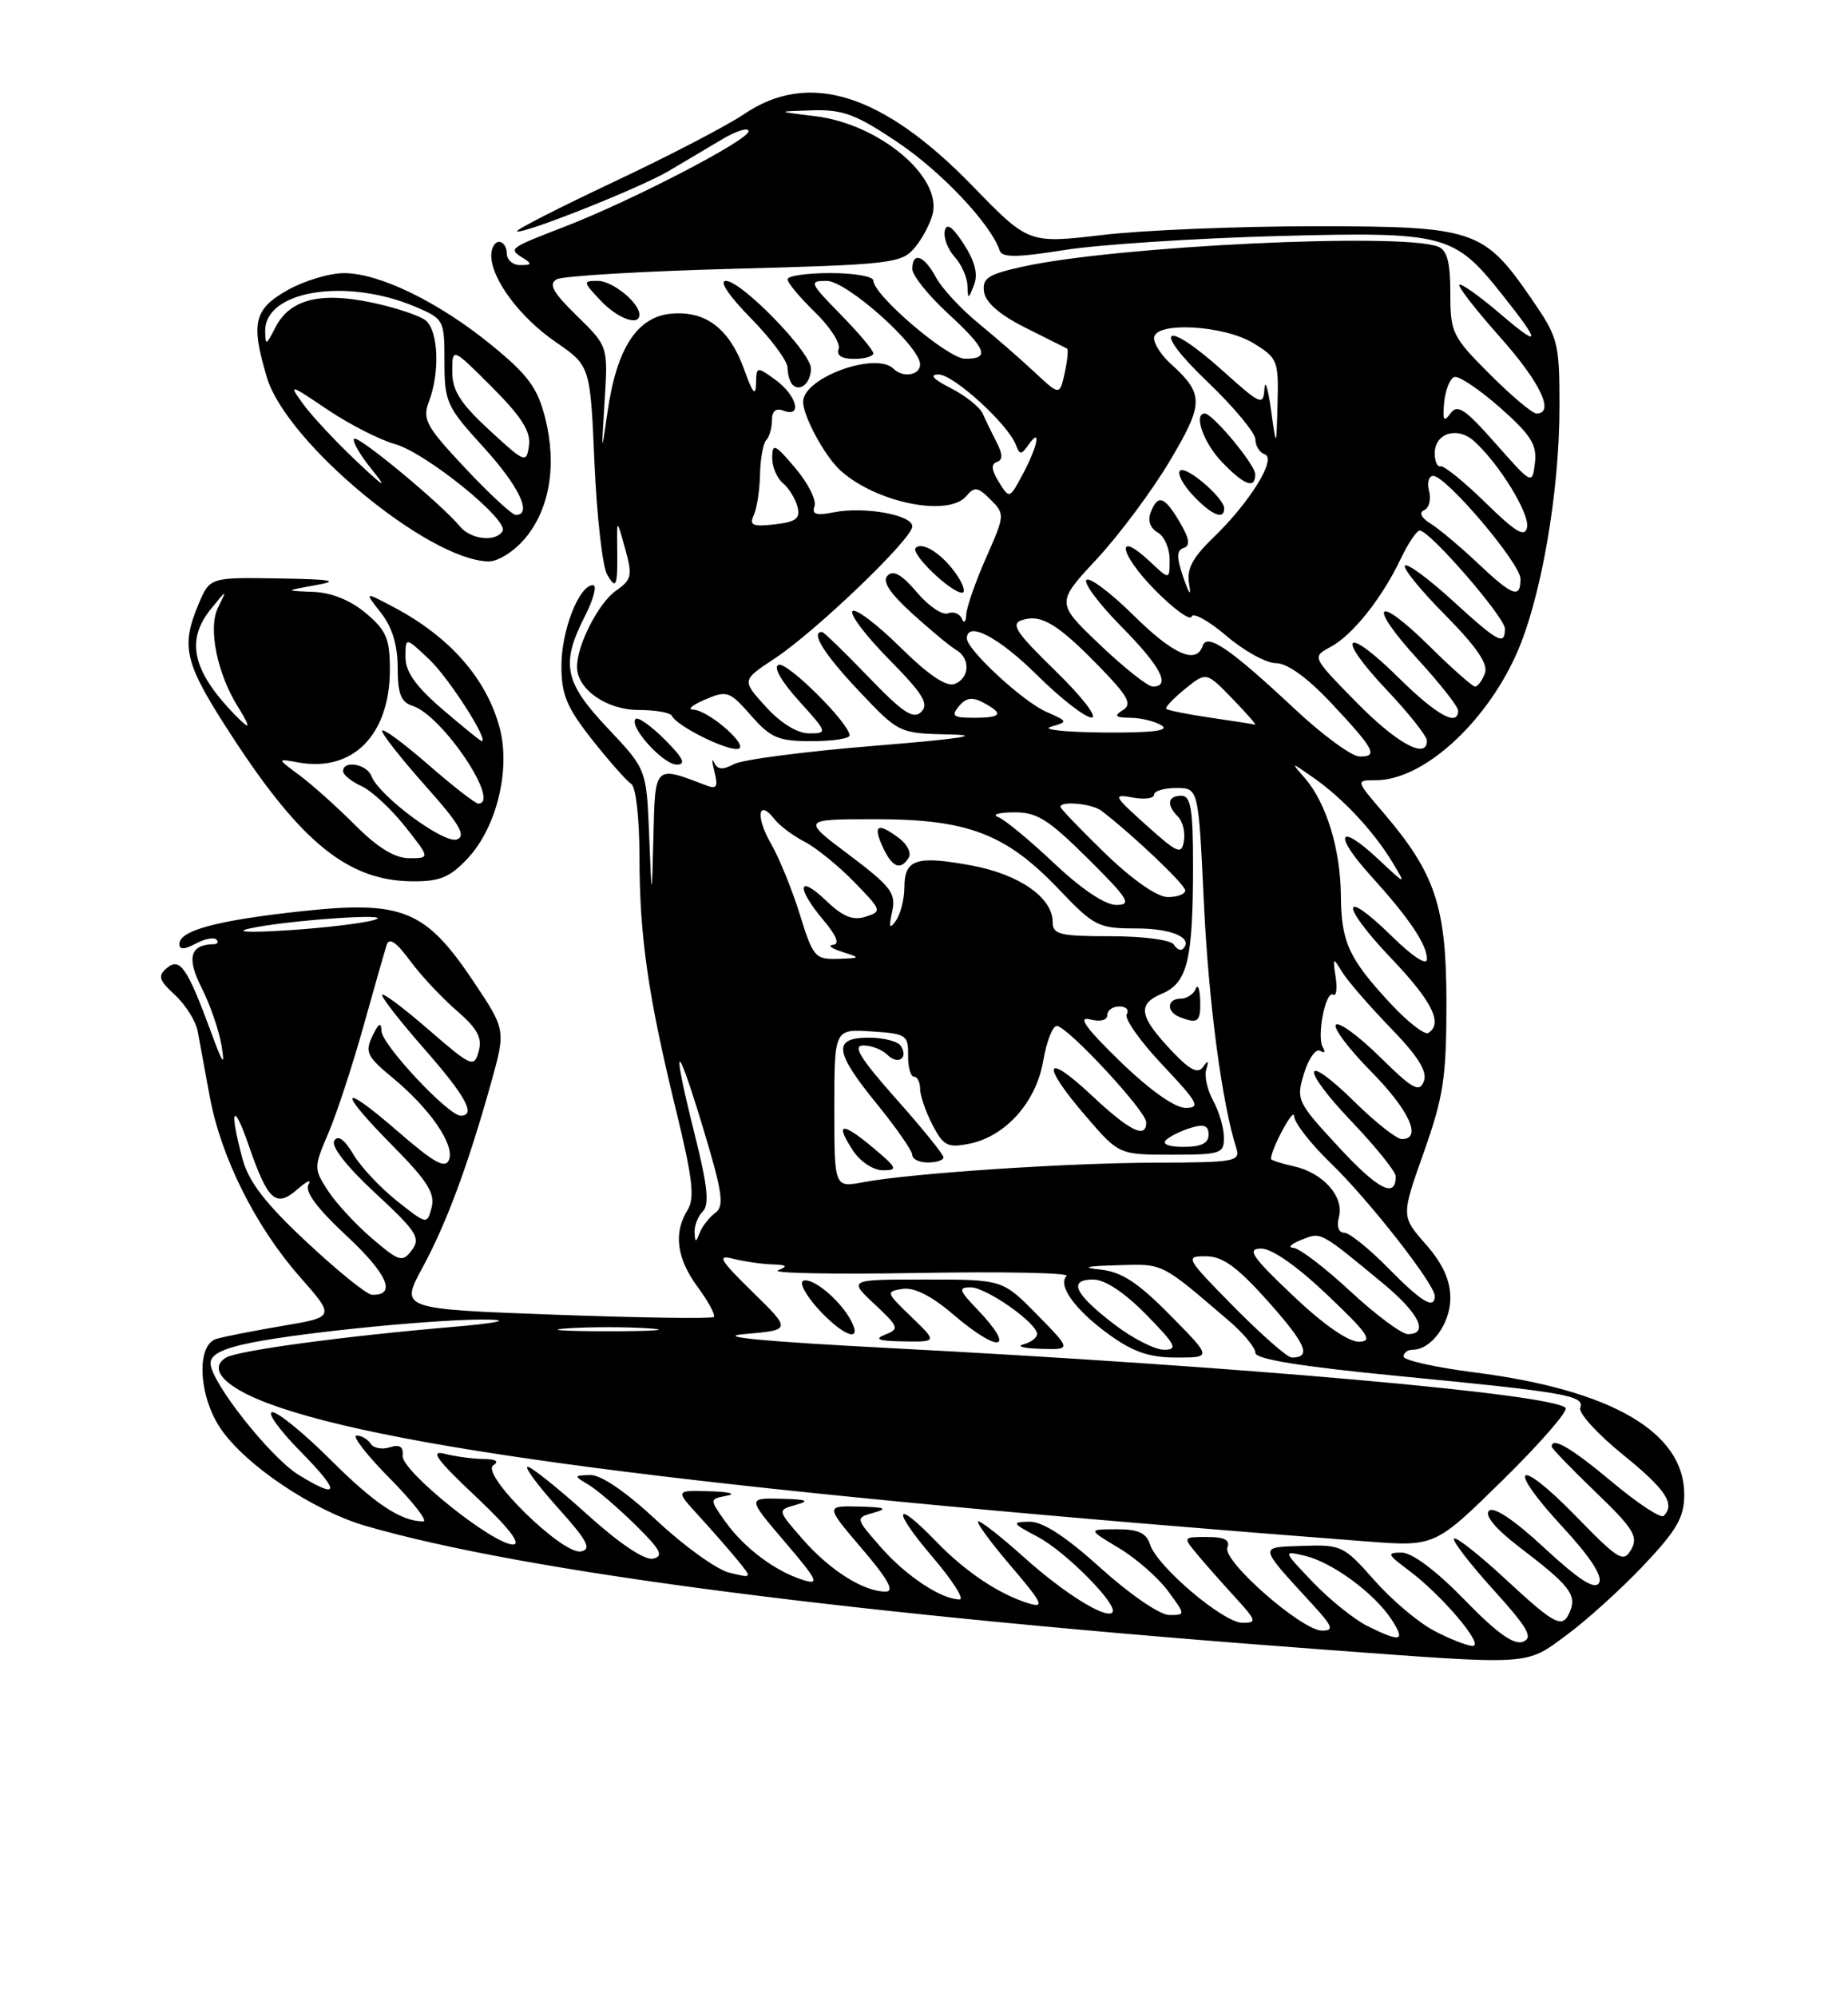 <?xml version="1.0" encoding="UTF-8" standalone="no"?>
<!DOCTYPE svg PUBLIC "-//W3C//DTD SVG 1.1//EN" "http://www.w3.org/Graphics/SVG/1.1/DTD/svg11.dtd" >
<svg xmlns="http://www.w3.org/2000/svg" xmlns:xlink="http://www.w3.org/1999/xlink" version="1.1" viewBox="0 0 237 256">
 <g >
 <path fill="currentColor"
d=" M 200.91 209.57 C 203.48 207.68 207.92 203.66 210.79 200.63 C 215.07 196.10 216.00 194.48 216.00 191.55 C 216.00 183.57 206.71 178.16 189.14 175.91 C 184.11 175.27 180.00 174.35 180.00 173.87 C 180.00 173.39 180.53 173.00 181.17 173.00 C 183.56 173.00 186.00 169.65 186.00 166.38 C 186.00 164.09 185.03 161.96 182.85 159.48 C 179.69 155.89 179.69 155.89 182.60 147.69 C 185.13 140.54 185.50 138.10 185.50 128.50 C 185.49 116.17 184.09 111.97 177.37 104.11 C 173.84 100.00 173.84 100.00 176.47 100.00 C 182.41 100.00 190.33 92.93 194.40 84.00 C 197.58 77.03 200.00 63.24 200.00 52.13 C 200.00 43.87 199.85 43.30 196.39 38.27 C 190.27 29.39 189.10 29.00 168.55 29.00 C 158.81 29.00 146.58 29.50 141.38 30.12 C 131.91 31.23 131.91 31.23 124.71 23.82 C 113.17 11.95 103.70 8.99 95.39 14.65 C 93.25 16.10 85.76 20.00 78.74 23.30 C 71.72 26.61 66.13 29.46 66.31 29.64 C 66.82 30.15 82.12 24.08 85.74 21.93 C 87.54 20.87 90.58 19.06 92.50 17.92 C 94.42 16.77 96.00 16.28 96.00 16.82 C 96.00 17.96 81.17 25.66 72.50 29.02 C 65.25 31.82 65.18 31.87 67.03 33.04 C 68.26 33.82 68.22 33.97 66.75 33.98 C 65.79 33.99 65.00 33.33 65.00 32.50 C 65.00 31.68 64.55 31.00 64.00 31.00 C 63.45 31.00 63.00 31.79 63.00 32.75 C 63.01 35.77 66.67 40.68 71.28 43.85 C 75.70 46.89 75.70 46.89 76.24 59.34 C 76.54 66.18 77.27 72.62 77.86 73.64 C 79.05 75.69 79.23 75.19 79.15 70.00 C 79.11 66.50 79.11 66.50 80.17 70.32 C 81.13 73.78 81.02 74.30 79.01 75.70 C 76.76 77.28 74.00 82.66 74.00 85.47 C 74.00 88.35 77.79 91.00 81.92 91.00 C 84.07 91.00 85.98 91.34 86.17 91.75 C 86.70 92.96 92.66 96.00 94.48 96.00 C 96.53 96.00 90.98 91.03 88.86 90.95 C 88.11 90.93 88.83 90.34 90.45 89.65 C 93.23 88.47 93.58 88.59 96.31 91.70 C 98.85 94.59 99.81 95.00 104.10 95.00 C 106.80 95.00 108.98 94.66 108.96 94.25 C 108.87 92.65 101.00 84.83 99.86 85.21 C 99.13 85.46 100.16 87.28 102.44 89.81 C 106.14 93.90 106.17 94.00 103.78 94.00 C 102.26 94.00 100.14 92.70 98.22 90.59 C 95.12 87.19 95.12 87.19 99.31 84.43 C 104.62 80.93 117.00 69.06 117.00 67.47 C 117.00 65.98 110.82 64.89 106.88 65.67 C 104.67 66.12 104.08 65.92 104.46 64.88 C 104.73 64.12 103.63 61.92 102.00 60.00 C 99.41 56.93 99.05 56.76 99.03 58.63 C 99.01 59.80 99.63 61.27 100.39 61.91 C 101.16 62.55 102.00 63.91 102.27 64.94 C 102.67 66.45 102.11 66.89 99.35 67.21 C 96.54 67.53 96.07 67.33 96.66 66.05 C 97.06 65.20 97.43 62.84 97.47 60.81 C 97.51 58.78 97.88 56.79 98.28 56.39 C 98.67 55.99 99.00 54.86 99.00 53.86 C 99.00 52.67 99.51 52.26 100.50 52.64 C 102.94 53.57 102.18 50.68 99.47 48.70 C 97.04 46.94 97.00 46.94 96.96 49.20 C 96.92 50.85 96.51 50.37 95.49 47.50 C 93.61 42.18 90.58 39.82 86.13 40.20 C 81.71 40.58 79.08 44.62 77.91 52.83 C 77.12 58.33 77.11 58.28 77.54 51.44 C 77.98 44.38 77.98 44.38 73.98 40.48 C 70.91 37.48 70.31 36.40 71.40 35.80 C 72.17 35.37 82.41 34.76 94.15 34.45 C 114.12 33.92 115.61 33.75 117.26 31.81 C 118.23 30.68 119.29 28.71 119.61 27.43 C 120.81 22.63 112.74 15.90 104.59 14.90 C 99.50 14.28 99.50 14.28 104.16 14.14 C 108.11 14.02 109.78 14.65 115.14 18.25 C 120.76 22.03 127.08 28.73 128.20 32.10 C 128.51 33.04 130.36 33.02 136.55 32.04 C 140.92 31.35 153.13 30.55 163.68 30.26 C 185.34 29.68 186.46 29.97 192.61 37.71 C 197.67 44.07 197.64 44.69 192.49 40.30 C 189.79 37.99 187.39 36.28 187.16 36.50 C 186.94 36.73 189.29 39.74 192.37 43.20 C 197.52 48.97 199.44 53.00 197.05 53.00 C 196.52 53.00 193.82 50.73 191.05 47.95 C 186.24 43.15 186.00 42.65 186.00 37.56 C 186.00 33.61 185.59 32.06 184.42 31.61 C 179.65 29.78 143.15 31.54 131.20 34.17 C 126.70 35.16 125.95 35.65 126.20 37.42 C 126.40 38.78 128.24 40.37 131.50 42.00 C 134.25 43.38 136.66 44.58 136.85 44.68 C 137.03 44.78 136.90 46.17 136.55 47.78 C 135.90 50.71 135.90 50.71 132.70 47.72 C 130.94 46.07 127.67 43.23 125.44 41.40 C 123.20 39.56 120.76 36.92 120.02 35.53 C 118.52 32.73 117.00 32.20 117.00 34.48 C 117.00 35.29 119.03 37.83 121.50 40.11 C 126.55 44.76 127.03 46.01 123.75 45.98 C 121.53 45.95 112.00 37.82 112.00 35.95 C 112.00 35.43 109.53 35.00 106.50 35.00 C 103.47 35.00 101.00 35.36 101.00 35.80 C 101.00 36.25 102.59 38.14 104.52 40.02 C 106.46 41.90 107.82 44.01 107.55 44.72 C 107.24 45.55 107.94 46.00 109.53 46.00 C 110.89 46.00 112.00 45.68 112.00 45.29 C 112.00 44.90 110.11 42.65 107.79 40.29 C 103.82 36.24 103.72 36.00 106.01 36.00 C 108.60 36.00 118.00 44.39 118.00 46.71 C 118.00 48.10 115.80 48.46 114.61 47.28 C 112.35 45.01 103.00 48.41 103.00 51.50 C 103.00 53.36 105.79 58.50 107.78 60.30 C 112.35 64.44 121.66 66.32 123.94 63.57 C 124.96 62.34 125.40 62.40 127.03 64.03 C 128.89 65.89 128.88 66.03 126.46 71.49 C 125.11 74.55 123.96 77.83 123.92 78.78 C 123.88 79.73 123.62 79.96 123.36 79.31 C 123.09 78.65 122.29 78.34 121.57 78.61 C 120.86 78.89 119.06 77.67 117.58 75.91 C 115.70 73.68 114.57 73.03 113.84 73.76 C 113.10 74.50 114.06 75.97 117.01 78.66 C 119.34 80.77 121.86 82.86 122.62 83.30 C 124.48 84.38 124.37 86.92 122.42 87.67 C 121.37 88.07 119.04 86.50 115.45 82.95 C 112.48 80.02 109.73 77.94 109.33 78.33 C 108.94 78.73 111.05 81.51 114.02 84.52 C 118.36 88.92 119.17 90.23 118.15 91.24 C 117.14 92.25 115.81 91.37 111.36 86.75 C 108.32 83.59 105.64 81.00 105.42 81.00 C 103.91 81.00 105.71 83.87 110.15 88.56 C 115.29 94.00 115.29 94.00 121.90 94.14 C 126.22 94.23 122.89 94.72 112.29 95.58 C 103.37 96.30 95.19 97.36 94.12 97.94 C 92.68 98.71 92.01 98.65 91.59 97.74 C 91.28 97.06 91.29 97.58 91.62 98.90 C 92.12 100.87 91.92 101.19 90.52 100.65 C 83.93 98.12 84.02 98.03 83.80 107.14 C 83.59 115.50 83.59 115.50 83.25 107.05 C 82.91 98.60 82.91 98.60 77.96 93.36 C 72.36 87.44 71.88 85.11 75.02 78.96 C 76.13 76.78 76.59 75.00 76.05 75.00 C 74.26 75.00 72.00 80.80 72.00 85.36 C 72.00 89.05 72.69 90.69 75.95 94.82 C 78.13 97.57 80.38 100.12 80.95 100.47 C 81.55 100.84 82.00 104.85 82.01 109.81 C 82.02 120.05 83.10 127.58 86.71 142.35 C 88.83 151.04 89.12 153.58 88.18 155.09 C 86.34 158.03 86.78 161.31 89.49 164.98 C 90.86 166.84 91.78 168.55 91.54 168.80 C 91.30 169.04 82.15 168.91 71.20 168.51 C 51.31 167.78 51.31 167.78 54.17 162.50 C 57.27 156.78 60.01 149.39 62.99 138.75 C 64.87 131.99 64.87 131.99 60.69 125.75 C 54.54 116.58 51.59 115.39 38.52 116.81 C 27.73 117.99 23.00 119.27 23.00 121.01 C 23.00 121.74 23.65 121.72 25.09 120.95 C 26.23 120.34 27.43 120.10 27.75 120.42 C 28.07 120.74 27.92 121.01 27.42 121.02 C 24.37 121.07 23.90 122.75 25.85 126.60 C 26.94 128.74 28.09 132.07 28.41 134.00 C 28.87 136.79 28.60 136.46 27.10 132.38 C 24.03 124.05 23.09 122.68 21.42 124.06 C 20.20 125.08 20.35 125.60 22.45 127.54 C 23.81 128.80 25.11 130.88 25.35 132.16 C 25.59 133.45 26.28 137.20 26.89 140.50 C 28.31 148.28 32.76 157.19 38.45 163.65 C 42.98 168.80 42.98 168.80 36.24 169.94 C 32.53 170.57 28.71 171.32 27.75 171.61 C 25.15 172.39 25.45 178.89 28.28 183.08 C 31.43 187.76 40.14 193.61 46.87 195.57 C 67.24 201.50 110.01 207.01 170.00 211.45 C 196.76 213.43 195.55 213.50 200.91 209.57 Z  M 60.00 110.00 C 63.70 106.04 65.51 98.60 64.07 93.25 C 62.38 86.98 57.72 81.67 50.60 77.88 C 46.70 75.81 46.70 75.81 48.85 78.54 C 50.29 80.37 51.00 82.69 51.00 85.57 C 51.00 88.92 51.42 90.00 52.91 90.47 C 56.72 91.68 64.33 103.00 61.33 103.00 C 60.96 103.00 58.03 100.72 54.83 97.93 C 51.62 95.14 49.00 93.23 49.00 93.68 C 49.01 94.13 51.52 97.31 54.58 100.75 C 58.91 105.59 59.81 107.13 58.61 107.59 C 56.97 108.22 48.61 102.03 47.62 99.45 C 47.03 97.92 44.00 97.41 44.00 98.84 C 44.00 99.30 45.05 100.16 46.34 100.75 C 47.63 101.33 50.14 103.66 51.93 105.91 C 55.17 110.00 55.17 110.00 52.47 110.00 C 50.64 110.00 48.43 108.65 45.54 105.75 C 43.20 103.41 39.99 100.54 38.40 99.36 C 35.50 97.22 35.50 97.22 38.23 97.72 C 45.24 99.01 49.99 94.21 50.00 85.84 C 50.00 81.86 49.55 80.80 46.92 78.59 C 44.96 76.94 42.51 75.95 40.17 75.86 C 36.50 75.72 36.50 75.72 40.50 75.00 C 43.64 74.44 42.60 74.25 35.70 74.14 C 26.90 74.00 26.90 74.00 25.45 77.47 C 23.13 83.01 23.66 85.03 29.86 94.53 C 38.70 108.07 44.71 112.89 52.85 112.96 C 56.42 112.99 57.70 112.46 60.00 110.00 Z  M 85.26 94.80 C 83.50 93.04 81.82 91.85 81.52 92.15 C 80.59 93.07 85.04 98.00 86.80 98.00 C 88.03 98.00 87.62 97.16 85.26 94.80 Z  M 122.79 73.81 C 121.01 71.12 118.33 69.34 117.43 70.23 C 116.73 70.94 121.89 75.91 123.37 75.97 C 123.85 75.99 123.59 75.01 122.79 73.81 Z  M 67.32 69.03 C 70.49 65.26 71.44 59.64 69.93 53.62 C 68.95 49.73 67.74 48.08 63.12 44.30 C 56.35 38.76 48.71 35.02 44.14 35.01 C 42.29 35.00 39.02 35.98 36.89 37.18 C 32.56 39.62 32.14 41.39 34.23 48.38 C 36.72 56.72 54.94 71.83 62.66 71.96 C 63.86 71.98 65.93 70.68 67.32 69.03 Z  M 104.00 47.23 C 104.00 45.15 95.10 36.00 93.08 36.00 C 92.19 36.00 93.51 37.96 96.29 40.78 C 98.88 43.42 101.00 46.27 101.00 47.12 C 101.00 47.97 101.29 48.95 101.64 49.31 C 102.62 50.29 104.00 49.07 104.00 47.23 Z  M 82.00 40.33 C 82.00 38.80 78.55 36.00 76.67 36.00 C 74.73 36.00 74.75 36.10 77.00 38.50 C 79.19 40.83 82.00 41.86 82.00 40.33 Z  M 123.60 31.28 C 122.13 29.03 121.40 28.52 121.16 29.60 C 120.98 30.45 121.54 31.94 122.41 32.90 C 123.29 33.87 124.03 35.52 124.07 36.58 C 124.14 38.42 124.17 38.42 124.92 36.51 C 125.45 35.14 125.03 33.49 123.60 31.28 Z  M 183.87 208.99 C 181.87 207.94 178.43 205.02 176.22 202.51 C 172.37 198.14 172.00 197.96 167.09 198.14 C 161.35 198.34 161.28 197.96 168.42 205.75 C 170.93 208.49 171.10 209.00 169.55 209.00 C 166.96 209.00 156.76 200.07 157.41 198.37 C 157.79 197.39 157.05 197.00 154.81 197.00 C 151.69 197.00 151.69 197.00 153.56 199.25 C 154.59 200.49 156.78 202.96 158.42 204.75 C 161.15 207.73 161.22 208.00 159.34 208.00 C 156.90 208.00 148.38 200.78 147.49 197.96 C 147.02 196.48 145.97 196.00 143.18 196.01 C 139.50 196.02 139.50 196.02 143.50 198.42 C 145.70 199.74 148.53 202.21 149.78 203.91 C 152.06 207.00 152.06 207.00 149.94 207.00 C 148.76 207.00 144.89 204.35 141.18 201.00 C 136.67 196.93 133.72 195.01 132.01 195.04 C 129.69 195.09 129.77 195.23 133.10 196.99 C 136.72 198.91 143.53 205.81 142.65 206.68 C 141.79 207.54 136.42 204.18 131.29 199.57 C 128.49 197.06 125.88 195.00 125.48 195.00 C 125.08 195.00 126.92 197.53 129.56 200.63 C 133.68 205.44 134.02 206.15 131.94 205.51 C 128.15 204.36 123.82 201.47 120.05 197.57 C 114.68 192.00 114.32 193.38 119.54 199.50 C 122.13 202.53 123.72 205.00 123.07 205.00 C 120.73 205.00 116.22 202.02 112.98 198.33 C 109.67 194.55 109.67 194.55 112.08 193.88 C 113.94 193.36 113.49 193.18 110.17 193.10 C 105.85 193.00 105.85 193.00 110.54 198.50 C 113.90 202.43 114.77 204.00 113.57 204.00 C 110.76 204.00 106.46 201.29 102.98 197.33 C 99.67 193.55 99.67 193.55 102.08 192.88 C 103.94 192.36 103.49 192.18 100.17 192.10 C 95.85 192.00 95.85 192.00 100.67 197.65 C 104.86 202.55 105.17 203.19 103.00 202.51 C 99.44 201.41 95.41 198.39 93.02 195.03 C 90.97 192.14 90.97 192.14 93.23 191.71 C 94.48 191.47 93.50 191.21 91.05 191.14 C 86.61 191.00 86.61 191.00 89.58 194.25 C 91.22 196.04 93.45 198.58 94.53 199.90 C 96.50 202.30 96.50 202.30 93.55 201.58 C 91.93 201.19 87.76 198.19 84.27 194.93 C 80.33 191.25 77.09 189.02 75.71 189.06 C 73.55 189.12 73.55 189.15 75.49 190.31 C 76.58 190.96 79.28 193.28 81.49 195.45 C 84.75 198.66 85.17 199.47 83.74 199.78 C 82.66 200.01 79.40 197.81 75.26 194.07 C 71.56 190.73 68.14 188.00 67.67 188.00 C 67.20 188.00 68.94 190.36 71.54 193.25 C 75.34 197.48 75.92 198.57 74.51 198.85 C 72.14 199.32 61.54 188.91 63.27 187.81 C 64.05 187.31 63.60 187.02 62.00 187.00 C 60.62 186.99 58.38 186.68 57.00 186.33 C 55.09 185.84 56.03 187.13 61.00 191.80 C 65.20 195.75 66.90 197.93 65.81 197.96 C 63.29 198.02 51.47 188.54 51.64 186.59 C 51.75 185.42 51.26 185.10 49.98 185.51 C 48.98 185.82 47.88 185.61 47.53 185.04 C 47.17 184.47 46.36 184.00 45.73 184.00 C 45.09 184.00 47.01 186.47 50.00 189.50 C 52.99 192.53 54.91 195.00 54.28 195.00 C 51.43 195.00 48.06 192.76 42.39 187.10 C 39.03 183.75 35.67 181.00 34.93 181.00 C 34.18 181.00 35.79 183.25 38.50 186.00 C 43.68 191.26 43.62 192.29 38.33 189.06 C 34.70 186.85 27.00 177.11 27.00 174.73 C 27.00 173.61 28.56 172.83 32.25 172.09 C 39.30 170.69 57.10 168.97 62.86 169.14 C 65.49 169.22 63.39 169.62 58.00 170.08 C 44.11 171.26 30.44 173.11 28.98 174.01 C 26.65 175.45 28.80 177.78 34.40 179.88 C 50.53 185.91 93.29 191.28 175.27 197.57 C 184.03 198.24 184.03 198.24 192.75 189.68 C 197.54 184.98 201.15 180.82 200.78 180.45 C 198.99 178.65 159.07 175.13 114.00 172.78 C 97.72 171.93 91.51 171.33 95.50 170.99 C 101.50 170.47 101.50 170.47 96.50 165.58 C 92.33 161.50 91.91 160.80 94.00 161.33 C 95.38 161.68 97.62 162.01 99.00 162.06 C 100.94 162.12 101.11 162.29 99.78 162.82 C 98.84 163.19 106.94 163.35 117.78 163.16 C 128.63 162.97 137.18 163.14 136.79 163.54 C 135.59 164.74 137.87 167.89 142.20 171.03 C 145.32 173.29 147.39 174.00 150.87 174.00 C 155.43 174.00 155.43 174.00 150.05 168.55 C 145.91 164.36 143.84 163.01 141.08 162.72 C 138.62 162.46 139.29 162.28 143.24 162.17 C 149.29 161.99 148.75 161.72 157.67 169.35 C 159.50 170.92 161.00 172.74 161.00 173.40 C 161.00 174.21 166.81 175.15 179.25 176.36 C 200.90 178.46 203.26 178.87 202.66 180.45 C 202.41 181.10 204.86 183.79 208.10 186.42 C 213.63 190.89 214.89 192.78 213.36 194.30 C 213.01 194.66 210.05 192.71 206.77 189.97 C 201.51 185.57 199.00 184.10 199.00 185.42 C 199.00 185.64 201.54 188.27 204.64 191.25 C 209.48 195.90 210.13 196.95 209.20 198.59 C 208.21 200.34 207.62 199.99 202.08 194.31 C 194.50 186.54 193.05 187.78 200.41 195.73 C 203.96 199.57 205.58 202.06 205.07 202.89 C 204.51 203.80 202.54 202.54 198.09 198.43 C 194.19 194.81 191.55 193.05 190.96 193.64 C 190.36 194.24 191.82 195.98 194.91 198.34 C 201.15 203.09 202.18 204.37 201.41 206.37 C 200.46 208.86 199.60 208.45 193.03 202.36 C 189.68 199.26 186.73 196.94 186.47 197.20 C 186.21 197.45 188.47 200.39 191.49 203.73 C 195.97 208.67 196.67 209.91 195.32 210.43 C 194.15 210.88 191.94 209.30 187.80 205.03 C 184.20 201.33 181.09 199.00 179.77 199.00 C 177.81 199.00 177.90 199.21 180.63 201.25 C 184.92 204.44 190.48 211.01 188.85 210.96 C 188.11 210.93 185.86 210.05 183.87 208.99 Z  M 133.00 168.50 C 128.58 164.00 128.58 164.00 118.69 164.00 C 108.79 164.00 108.79 164.00 112.14 167.14 C 115.29 170.09 115.38 170.34 113.50 171.07 C 112.04 171.65 112.67 171.88 115.86 171.93 C 120.21 172.00 120.21 172.00 116.86 168.77 C 113.62 165.66 113.58 165.54 115.76 165.20 C 117.24 164.98 119.45 166.09 122.19 168.43 C 128.20 173.57 130.42 173.13 125.31 167.80 C 122.99 165.39 122.88 165.00 124.47 165.00 C 126.48 165.00 133.00 169.57 133.00 170.98 C 133.00 171.46 132.21 172.06 131.25 172.31 C 130.29 172.56 131.28 172.82 133.46 172.88 C 137.42 173.00 137.42 173.00 133.00 168.50 Z  M 109.13 169.24 C 107.73 166.63 104.27 163.74 103.04 164.15 C 102.45 164.35 103.30 165.97 104.92 167.76 C 108.16 171.30 110.71 172.20 109.13 169.24 Z  M 175.40 208.43 C 173.70 207.59 170.55 205.06 168.40 202.82 C 164.50 198.74 164.50 198.74 167.39 199.42 C 170.86 200.25 176.25 204.21 178.45 207.56 C 180.29 210.38 179.70 210.55 175.40 208.43 Z  M 158.24 167.50 C 152.05 161.22 151.93 161.00 154.67 161.02 C 156.85 161.04 158.70 162.40 162.71 166.90 C 167.53 172.32 168.23 174.00 165.66 174.00 C 165.10 174.00 161.77 171.07 158.24 167.50 Z  M 142.91 169.75 C 137.79 165.84 136.93 164.00 140.21 164.00 C 141.70 164.00 144.22 165.67 147.00 168.50 C 150.80 172.38 151.12 173.00 149.29 173.00 C 148.11 173.00 145.24 171.54 142.91 169.75 Z  M 165.78 166.03 C 160.53 161.05 159.86 160.06 161.72 160.03 C 163.10 160.01 166.33 162.27 170.22 165.97 C 175.47 170.95 176.14 171.94 174.28 171.97 C 172.90 171.99 169.67 169.73 165.78 166.03 Z  M 72.75 170.26 C 75.64 170.06 80.36 170.06 83.25 170.26 C 86.14 170.46 83.78 170.63 78.00 170.63 C 72.22 170.63 69.86 170.46 72.75 170.26 Z  M 173.17 165.50 C 169.91 162.47 166.62 159.97 165.87 159.94 C 165.11 159.90 165.57 159.44 166.88 158.92 C 169.45 157.89 169.19 157.75 177.25 164.40 C 181.97 168.28 183.33 171.00 180.56 171.00 C 179.76 171.00 176.44 168.53 173.17 165.50 Z  M 178.00 162.50 C 175.57 160.03 173.04 158.00 172.39 158.00 C 171.67 158.00 171.40 157.18 171.72 155.97 C 172.40 153.36 169.65 150.30 165.90 149.48 C 164.30 149.13 163.00 148.70 163.00 148.54 C 163.00 147.28 165.93 141.84 165.96 143.04 C 165.98 143.89 168.08 146.59 170.62 149.04 C 175.49 153.73 184.00 164.59 184.00 166.11 C 184.00 167.91 182.31 166.89 178.00 162.50 Z  M 39.33 159.20 C 34.00 154.22 31.89 151.48 31.09 148.50 C 29.37 142.10 29.90 141.01 31.90 146.82 C 34.36 153.93 35.38 154.85 38.15 152.43 C 39.36 151.37 39.99 151.10 39.57 151.82 C 39.05 152.71 40.66 154.89 44.52 158.47 C 49.73 163.33 50.90 166.08 47.69 165.95 C 47.04 165.93 43.28 162.89 39.33 159.20 Z  M 47.71 158.73 C 45.63 156.95 43.08 154.20 42.06 152.62 C 40.23 149.80 40.23 149.64 42.11 145.24 C 43.17 142.77 45.18 136.64 46.59 131.62 C 47.99 126.61 49.34 121.87 49.60 121.09 C 49.91 120.13 50.85 120.77 52.55 123.09 C 53.93 124.97 56.62 127.85 58.53 129.50 C 61.22 131.82 61.87 133.01 61.39 134.75 C 60.80 136.89 60.49 136.76 54.88 131.90 C 51.65 129.10 49.00 127.13 49.00 127.54 C 49.00 127.95 51.48 131.10 54.50 134.54 C 59.75 140.52 61.09 143.00 59.08 143.00 C 57.50 143.00 49.00 133.93 48.93 132.17 C 48.88 130.94 48.57 131.11 47.76 132.80 C 46.78 134.83 47.07 135.43 50.29 138.09 C 55.11 142.06 58.33 146.71 57.59 148.63 C 57.12 149.86 55.71 149.08 51.00 145.00 C 43.50 138.50 43.20 139.63 50.47 146.97 C 54.79 151.34 55.82 152.97 55.36 154.74 C 54.77 156.98 54.76 156.98 50.90 153.92 C 48.77 152.23 46.25 149.54 45.31 147.95 C 44.18 146.04 43.34 145.44 42.87 146.21 C 42.43 146.93 44.49 149.56 48.15 152.94 C 53.45 157.85 53.99 158.70 52.82 160.23 C 51.60 161.84 51.22 161.73 47.71 158.73 Z  M 89.08 157.95 C 89.04 157.10 89.51 155.89 90.14 155.26 C 90.99 154.41 90.74 151.97 89.14 145.60 C 86.08 133.40 86.60 132.80 90.13 144.46 C 92.67 152.86 92.92 154.59 91.73 155.46 C 90.96 156.03 90.06 157.18 89.74 158.00 C 89.23 159.30 89.15 159.30 89.08 157.95 Z  M 171.69 147.03 C 166.32 141.23 166.20 140.97 167.24 137.57 C 167.83 135.65 168.76 134.35 169.31 134.69 C 169.86 135.03 170.02 134.84 169.66 134.26 C 168.83 132.91 170.00 126.88 170.98 127.49 C 171.38 127.74 171.52 126.72 171.29 125.22 C 170.91 122.72 170.97 122.66 172.07 124.50 C 172.72 125.60 175.51 128.83 178.26 131.67 C 181.88 135.40 183.09 137.33 182.60 138.60 C 182.03 140.08 181.17 139.61 176.99 135.49 C 174.27 132.81 171.72 130.94 171.33 131.34 C 170.94 131.73 172.95 134.41 175.81 137.31 C 180.74 142.30 182.43 146.00 179.78 146.00 C 179.12 146.00 176.43 143.89 173.81 141.31 C 167.01 134.62 166.65 136.74 173.38 143.79 C 176.47 147.03 179.00 150.18 179.00 150.78 C 179.00 153.65 176.74 152.49 171.69 147.03 Z  M 107.00 142.06 C 107.00 131.89 107.00 131.89 111.75 132.20 C 116.20 132.48 116.50 132.67 116.46 135.25 C 116.44 136.76 116.78 138.00 117.21 138.00 C 117.64 138.00 118.00 138.70 118.00 139.55 C 118.00 140.40 118.71 142.48 119.58 144.16 C 120.98 146.87 121.53 147.15 124.33 146.59 C 128.96 145.66 132.89 141.26 133.79 135.97 C 134.21 133.51 134.99 131.50 135.53 131.50 C 136.86 131.50 147.00 142.41 147.00 143.85 C 147.00 146.03 144.90 144.99 139.96 140.36 C 133.89 134.68 133.45 136.33 139.25 143.06 C 143.50 148.00 143.50 148.00 150.25 148.00 C 156.59 148.00 157.00 147.86 156.96 145.75 C 156.95 144.51 156.32 142.40 155.57 141.05 C 154.83 139.70 154.43 137.90 154.70 137.05 C 155.06 135.92 154.94 135.84 154.29 136.75 C 153.62 137.67 152.60 137.16 150.32 134.75 C 146.07 130.26 145.80 128.72 149.02 127.36 C 152.30 125.97 153.00 123.07 153.00 110.87 C 153.00 103.65 152.72 102.00 151.50 102.00 C 149.74 102.00 149.56 103.16 151.08 104.68 C 151.68 105.28 152.02 106.68 151.83 107.79 C 151.54 109.59 151.03 109.38 147.00 105.76 C 142.79 101.98 142.68 101.75 145.25 102.22 C 146.76 102.50 148.00 102.34 148.00 101.86 C 148.00 101.39 149.28 101.00 150.85 101.00 C 153.70 101.00 153.70 101.00 154.39 115.62 C 154.99 128.41 156.69 141.31 158.55 147.15 C 159.09 148.87 158.38 149.00 148.32 149.02 C 136.82 149.05 116.81 150.38 110.69 151.53 C 107.00 152.22 107.00 152.22 107.00 142.06 Z  M 111.96 147.10 C 107.95 143.74 107.03 143.87 109.39 147.47 C 110.33 148.90 112.00 150.00 113.24 150.00 C 115.20 150.00 115.06 149.70 111.96 147.10 Z  M 121.00 148.34 C 121.00 147.97 118.27 144.60 114.92 140.84 C 110.31 135.64 109.30 134.00 110.72 134.00 C 111.76 134.00 113.13 134.53 113.78 135.18 C 115.14 136.54 116.53 135.66 115.54 134.07 C 115.18 133.48 113.33 133.00 111.44 133.00 C 106.76 133.00 106.98 134.78 112.50 141.55 C 114.97 144.59 117.00 147.51 117.00 148.04 C 117.00 148.57 117.90 149.00 119.00 149.00 C 120.10 149.00 121.00 148.70 121.00 148.34 Z  M 153.92 128.25 C 153.88 126.74 153.62 126.06 153.34 126.75 C 153.06 127.44 152.20 128.00 151.42 128.00 C 149.67 128.00 149.55 129.65 151.25 130.34 C 153.62 131.29 154.00 130.99 153.92 128.25 Z  M 149.55 146.11 C 150.07 145.62 151.51 144.92 152.75 144.55 C 154.42 144.04 155.00 144.27 155.00 145.43 C 155.00 146.53 154.04 147.00 151.80 147.00 C 149.89 147.00 148.98 146.64 149.55 146.11 Z  M 143.65 136.04 C 139.31 131.83 138.16 130.25 139.75 130.65 C 141.09 131.00 142.00 130.78 142.00 130.12 C 142.00 129.50 142.70 129.00 143.56 129.00 C 144.42 129.00 144.84 129.45 144.50 130.00 C 144.16 130.55 146.23 133.47 149.09 136.50 C 153.65 141.32 154.01 142.00 152.05 142.00 C 150.66 142.00 147.45 139.72 143.65 136.04 Z  M 178.41 128.71 C 172.96 122.85 172.01 120.79 171.96 114.76 C 171.91 108.83 170.09 102.90 167.35 99.74 C 165.50 97.62 165.50 97.62 168.50 99.72 C 172.22 102.32 176.17 106.55 178.56 110.50 C 180.37 113.50 180.37 113.50 176.70 110.07 C 171.64 105.34 170.94 106.88 175.73 112.17 C 180.73 117.69 183.00 121.05 183.00 122.93 C 183.00 123.81 181.18 122.63 178.52 120.02 C 171.93 113.56 171.82 115.91 178.38 122.79 C 183.67 128.33 185.10 131.20 183.17 132.40 C 182.71 132.68 180.57 131.02 178.41 128.71 Z  M 102.59 117.25 C 101.61 114.09 99.94 109.98 98.87 108.12 C 96.87 104.67 97.23 102.30 99.33 105.00 C 99.97 105.83 101.70 107.12 103.17 107.88 C 104.64 108.63 107.50 110.95 109.53 113.03 C 113.09 116.68 113.14 116.82 111.01 117.50 C 109.37 118.02 108.07 117.48 105.91 115.41 C 102.30 111.96 102.08 113.75 105.59 117.92 C 107.30 119.95 107.72 121.03 106.84 121.10 C 106.10 121.15 106.62 121.56 108.00 122.00 C 110.43 122.78 110.41 122.80 107.43 122.90 C 104.55 122.99 104.26 122.66 102.59 117.25 Z  M 150.54 121.07 C 150.17 120.47 146.63 120.00 142.44 120.00 C 135.90 120.00 135.00 119.78 135.00 118.17 C 135.00 115.05 130.71 112.06 124.59 110.93 C 117.53 109.63 116.00 110.12 115.98 113.72 C 115.98 115.25 115.49 117.17 114.90 118.00 C 114.08 119.16 113.97 118.90 114.42 116.83 C 114.93 114.48 114.28 113.63 108.90 109.58 C 102.80 105.00 102.80 105.00 112.32 105.00 C 124.11 105.00 129.01 106.87 135.77 113.96 C 140.33 118.74 140.85 119.00 145.73 119.00 C 150.31 119.00 153.10 120.23 151.70 121.63 C 151.43 121.91 150.90 121.65 150.54 121.07 Z  M 116.54 109.93 C 116.90 109.35 116.37 108.24 115.35 107.47 C 112.59 105.38 111.91 105.71 113.18 108.50 C 114.40 111.18 115.48 111.64 116.54 109.93 Z  M 32.00 119.01 C 36.83 117.94 51.09 116.96 48.00 117.91 C 46.62 118.33 41.67 118.93 37.00 119.23 C 32.03 119.56 29.95 119.46 32.00 119.01 Z  M 135.18 110.64 C 132.05 107.69 128.82 105.02 128.00 104.72 C 127.17 104.41 128.07 104.14 130.00 104.12 C 132.96 104.08 134.42 104.99 139.50 110.03 C 144.72 115.21 145.20 115.98 143.18 115.99 C 141.73 116.00 138.71 113.97 135.18 110.64 Z  M 141.75 109.40 C 138.59 106.33 136.00 103.64 136.00 103.42 C 136.00 102.61 140.10 103.01 141.29 103.94 C 145.48 107.18 152.00 113.39 152.00 114.13 C 152.00 114.61 150.99 114.99 149.75 114.98 C 148.39 114.97 145.22 112.75 141.75 109.40 Z  M 166.00 90.83 C 157.80 83.16 154.80 81.10 154.24 82.77 C 153.43 85.22 150.46 83.90 145.31 78.81 C 142.41 75.95 139.73 73.94 139.33 74.33 C 138.94 74.73 140.95 77.41 143.81 80.31 C 148.86 85.42 150.21 88.00 147.84 88.00 C 147.20 88.00 144.15 85.58 141.05 82.63 C 135.43 77.27 135.43 77.27 140.67 71.64 C 143.55 68.54 147.76 62.89 150.03 59.07 C 154.43 51.66 154.43 50.51 150.09 46.58 C 148.94 45.54 148.00 44.08 148.00 43.35 C 148.00 41.19 156.89 41.64 160.75 43.99 C 163.85 45.88 163.99 46.24 163.84 51.74 C 163.69 57.50 163.69 57.50 163.00 52.50 C 162.62 49.75 162.24 48.55 162.16 49.84 C 162.01 52.04 161.69 51.90 156.89 47.59 C 149.32 40.78 147.51 41.93 154.82 48.90 C 158.22 52.15 161.00 55.49 161.00 56.32 C 161.00 57.15 161.54 58.01 162.20 58.23 C 163.77 58.76 160.32 64.36 155.59 68.92 C 152.87 71.55 152.16 72.95 152.51 74.92 C 152.79 76.51 152.51 76.18 151.78 74.07 C 150.87 71.41 150.88 70.54 151.81 70.23 C 152.68 69.94 152.54 69.03 151.29 66.91 C 149.32 63.58 148.48 63.30 147.57 65.69 C 147.17 66.71 147.52 67.71 148.46 68.24 C 149.31 68.71 150.00 70.28 150.00 71.72 C 150.00 74.35 150.00 74.35 147.50 72.00 C 143.02 67.79 143.51 70.92 148.05 75.55 C 150.49 78.03 152.63 79.60 152.82 79.03 C 153.01 78.46 155.01 79.57 157.27 81.49 C 159.52 83.42 162.39 85.00 163.64 85.00 C 165.09 85.00 167.67 86.86 170.71 90.10 C 176.31 96.06 176.81 97.02 174.33 96.96 C 173.32 96.93 169.57 94.18 166.00 90.83 Z  M 157.00 65.17 C 157.00 63.82 152.06 59.60 151.33 60.33 C 150.96 60.70 151.71 62.13 153.00 63.50 C 155.37 66.02 157.00 66.70 157.00 65.17 Z  M 160.97 60.75 C 160.94 59.52 155.51 53.00 154.51 53.00 C 153.03 53.00 154.34 56.75 156.69 59.20 C 159.58 62.22 161.02 62.74 160.97 60.75 Z  M 173.88 89.94 C 168.25 84.20 168.25 84.20 170.64 82.92 C 173.46 81.41 177.23 76.69 179.64 71.62 C 180.59 69.63 181.69 68.00 182.08 68.00 C 183.36 68.00 193.00 79.12 193.00 80.58 C 193.00 82.80 192.16 82.35 186.26 76.96 C 183.23 74.19 180.49 72.17 180.18 72.49 C 179.87 72.80 182.19 75.66 185.35 78.84 C 189.40 82.94 190.89 85.13 190.43 86.32 C 190.08 87.24 189.51 88.00 189.17 88.00 C 188.84 88.00 186.20 85.66 183.31 82.81 C 176.40 75.99 175.28 77.34 181.87 84.55 C 184.69 87.63 187.00 90.57 187.00 91.08 C 187.00 93.21 184.23 91.67 179.31 86.81 C 172.42 80.01 171.18 81.38 177.84 88.43 C 180.68 91.43 183.00 94.36 183.00 94.94 C 183.00 97.41 179.12 95.29 173.88 89.94 Z  M 134.77 93.15 C 137.00 92.51 136.99 92.47 134.17 91.23 C 131.17 89.91 124.00 83.28 124.00 81.83 C 124.00 79.53 128.09 81.66 133.00 86.53 C 136.03 89.53 139.18 91.98 140.00 91.97 C 140.82 91.97 138.74 89.28 135.38 86.01 C 130.26 81.03 129.56 79.96 131.09 79.47 C 133.54 78.69 135.64 79.96 141.00 85.46 C 144.69 89.26 145.23 90.25 144.00 91.02 C 142.82 91.77 143.04 91.98 145.00 92.00 C 146.38 92.02 148.18 92.47 149.00 93.00 C 150.02 93.66 147.65 93.94 141.50 93.89 C 136.55 93.84 133.52 93.51 134.77 93.15 Z  M 155.18 91.98 C 152.26 91.55 149.73 91.04 149.57 90.85 C 149.40 90.66 150.49 89.51 151.98 88.30 C 154.70 86.10 154.70 86.10 158.05 89.55 C 159.89 91.45 161.19 92.94 160.95 92.88 C 160.70 92.81 158.11 92.40 155.18 91.98 Z  M 122.98 90.52 C 123.89 89.42 124.70 89.30 126.11 90.06 C 128.79 91.49 128.47 92.00 124.88 92.00 C 122.24 92.00 121.94 91.77 122.98 90.52 Z  M 189.48 72.15 C 187.27 70.07 184.57 67.80 183.48 67.12 C 182.26 66.36 181.94 65.70 182.64 65.39 C 183.27 65.12 183.56 64.03 183.28 62.95 C 183.00 61.88 183.23 61.00 183.80 61.00 C 185.48 61.00 195.00 72.23 195.00 74.20 C 195.00 76.79 194.00 76.42 189.48 72.15 Z  M 190.50 64.42 C 187.75 61.73 185.16 59.64 184.75 59.77 C 184.34 59.89 184.00 59.15 184.00 58.11 C 184.00 55.50 186.91 54.61 189.07 56.56 C 192.28 59.47 196.18 65.82 195.84 67.58 C 195.57 68.93 194.41 68.25 190.50 64.42 Z  M 128.10 61.78 C 127.16 60.28 127.07 59.48 127.83 59.22 C 128.62 58.96 128.62 58.26 127.81 56.68 C 127.19 55.48 126.39 53.83 126.02 53.00 C 125.65 52.17 123.81 50.71 121.93 49.75 C 119.67 48.60 119.14 48.00 120.37 48.00 C 122.28 48.00 129.23 54.32 130.27 57.00 C 130.78 58.33 130.97 58.33 131.91 57.00 C 133.58 54.63 133.09 57.17 131.19 60.74 C 129.47 63.96 129.46 63.97 128.10 61.78 Z  M 191.79 56.83 C 187.87 52.39 186.91 51.75 186.01 53.00 C 185.15 54.19 184.99 53.89 185.21 51.58 C 185.37 49.97 185.96 48.50 186.52 48.32 C 187.08 48.14 189.71 49.90 192.37 52.24 C 196.34 55.75 197.13 57.00 196.85 59.33 C 196.50 62.15 196.50 62.15 191.79 56.83 Z  M 56.75 90.92 C 53.34 87.99 52.00 86.11 52.00 84.24 C 52.00 81.63 52.00 81.63 55.09 84.56 C 57.61 86.96 62.77 95.02 61.77 94.99 C 61.62 94.99 59.36 93.15 56.75 90.92 Z  M 29.30 90.75 C 24.58 85.57 23.94 81.85 27.09 78.00 C 29.13 75.50 29.13 75.50 27.95 77.90 C 26.65 80.53 27.88 86.48 30.61 90.75 C 31.40 91.99 31.89 93.00 31.70 93.00 C 31.51 93.00 30.43 91.99 29.30 90.75 Z  M 58.98 67.47 C 56.55 64.55 45.92 55.74 45.42 56.24 C 45.14 56.52 46.14 58.27 47.64 60.12 C 49.77 62.76 49.32 62.52 45.60 59.00 C 42.98 56.52 39.96 53.28 38.88 51.79 C 36.98 49.16 37.07 49.18 42.01 52.51 C 44.81 54.39 48.69 56.37 50.62 56.91 C 54.59 58.00 65.32 66.68 64.45 68.08 C 63.56 69.51 60.38 69.16 58.98 67.47 Z  M 59.67 60.01 C 54.60 54.61 54.14 53.76 55.02 51.44 C 56.43 47.73 56.22 42.43 54.61 41.09 C 53.85 40.46 50.71 39.41 47.64 38.77 C 40.98 37.37 37.12 38.39 35.29 42.02 C 34.13 44.30 34.03 44.33 34.01 42.41 C 33.98 37.24 44.39 35.57 53.25 39.31 C 56.93 40.87 57.00 41.00 57.00 46.37 C 57.00 51.54 57.28 52.14 62.00 57.31 C 66.56 62.30 68.32 66.00 66.15 66.00 C 65.68 66.00 62.76 63.30 59.67 60.01 Z  M 62.75 55.12 C 59.04 51.70 58.00 50.06 58.00 47.63 C 58.00 44.52 58.00 44.52 63.09 49.61 C 66.89 53.42 68.09 55.31 67.84 57.10 C 67.51 59.42 67.35 59.36 62.75 55.12 Z "/>
</g>
</svg>